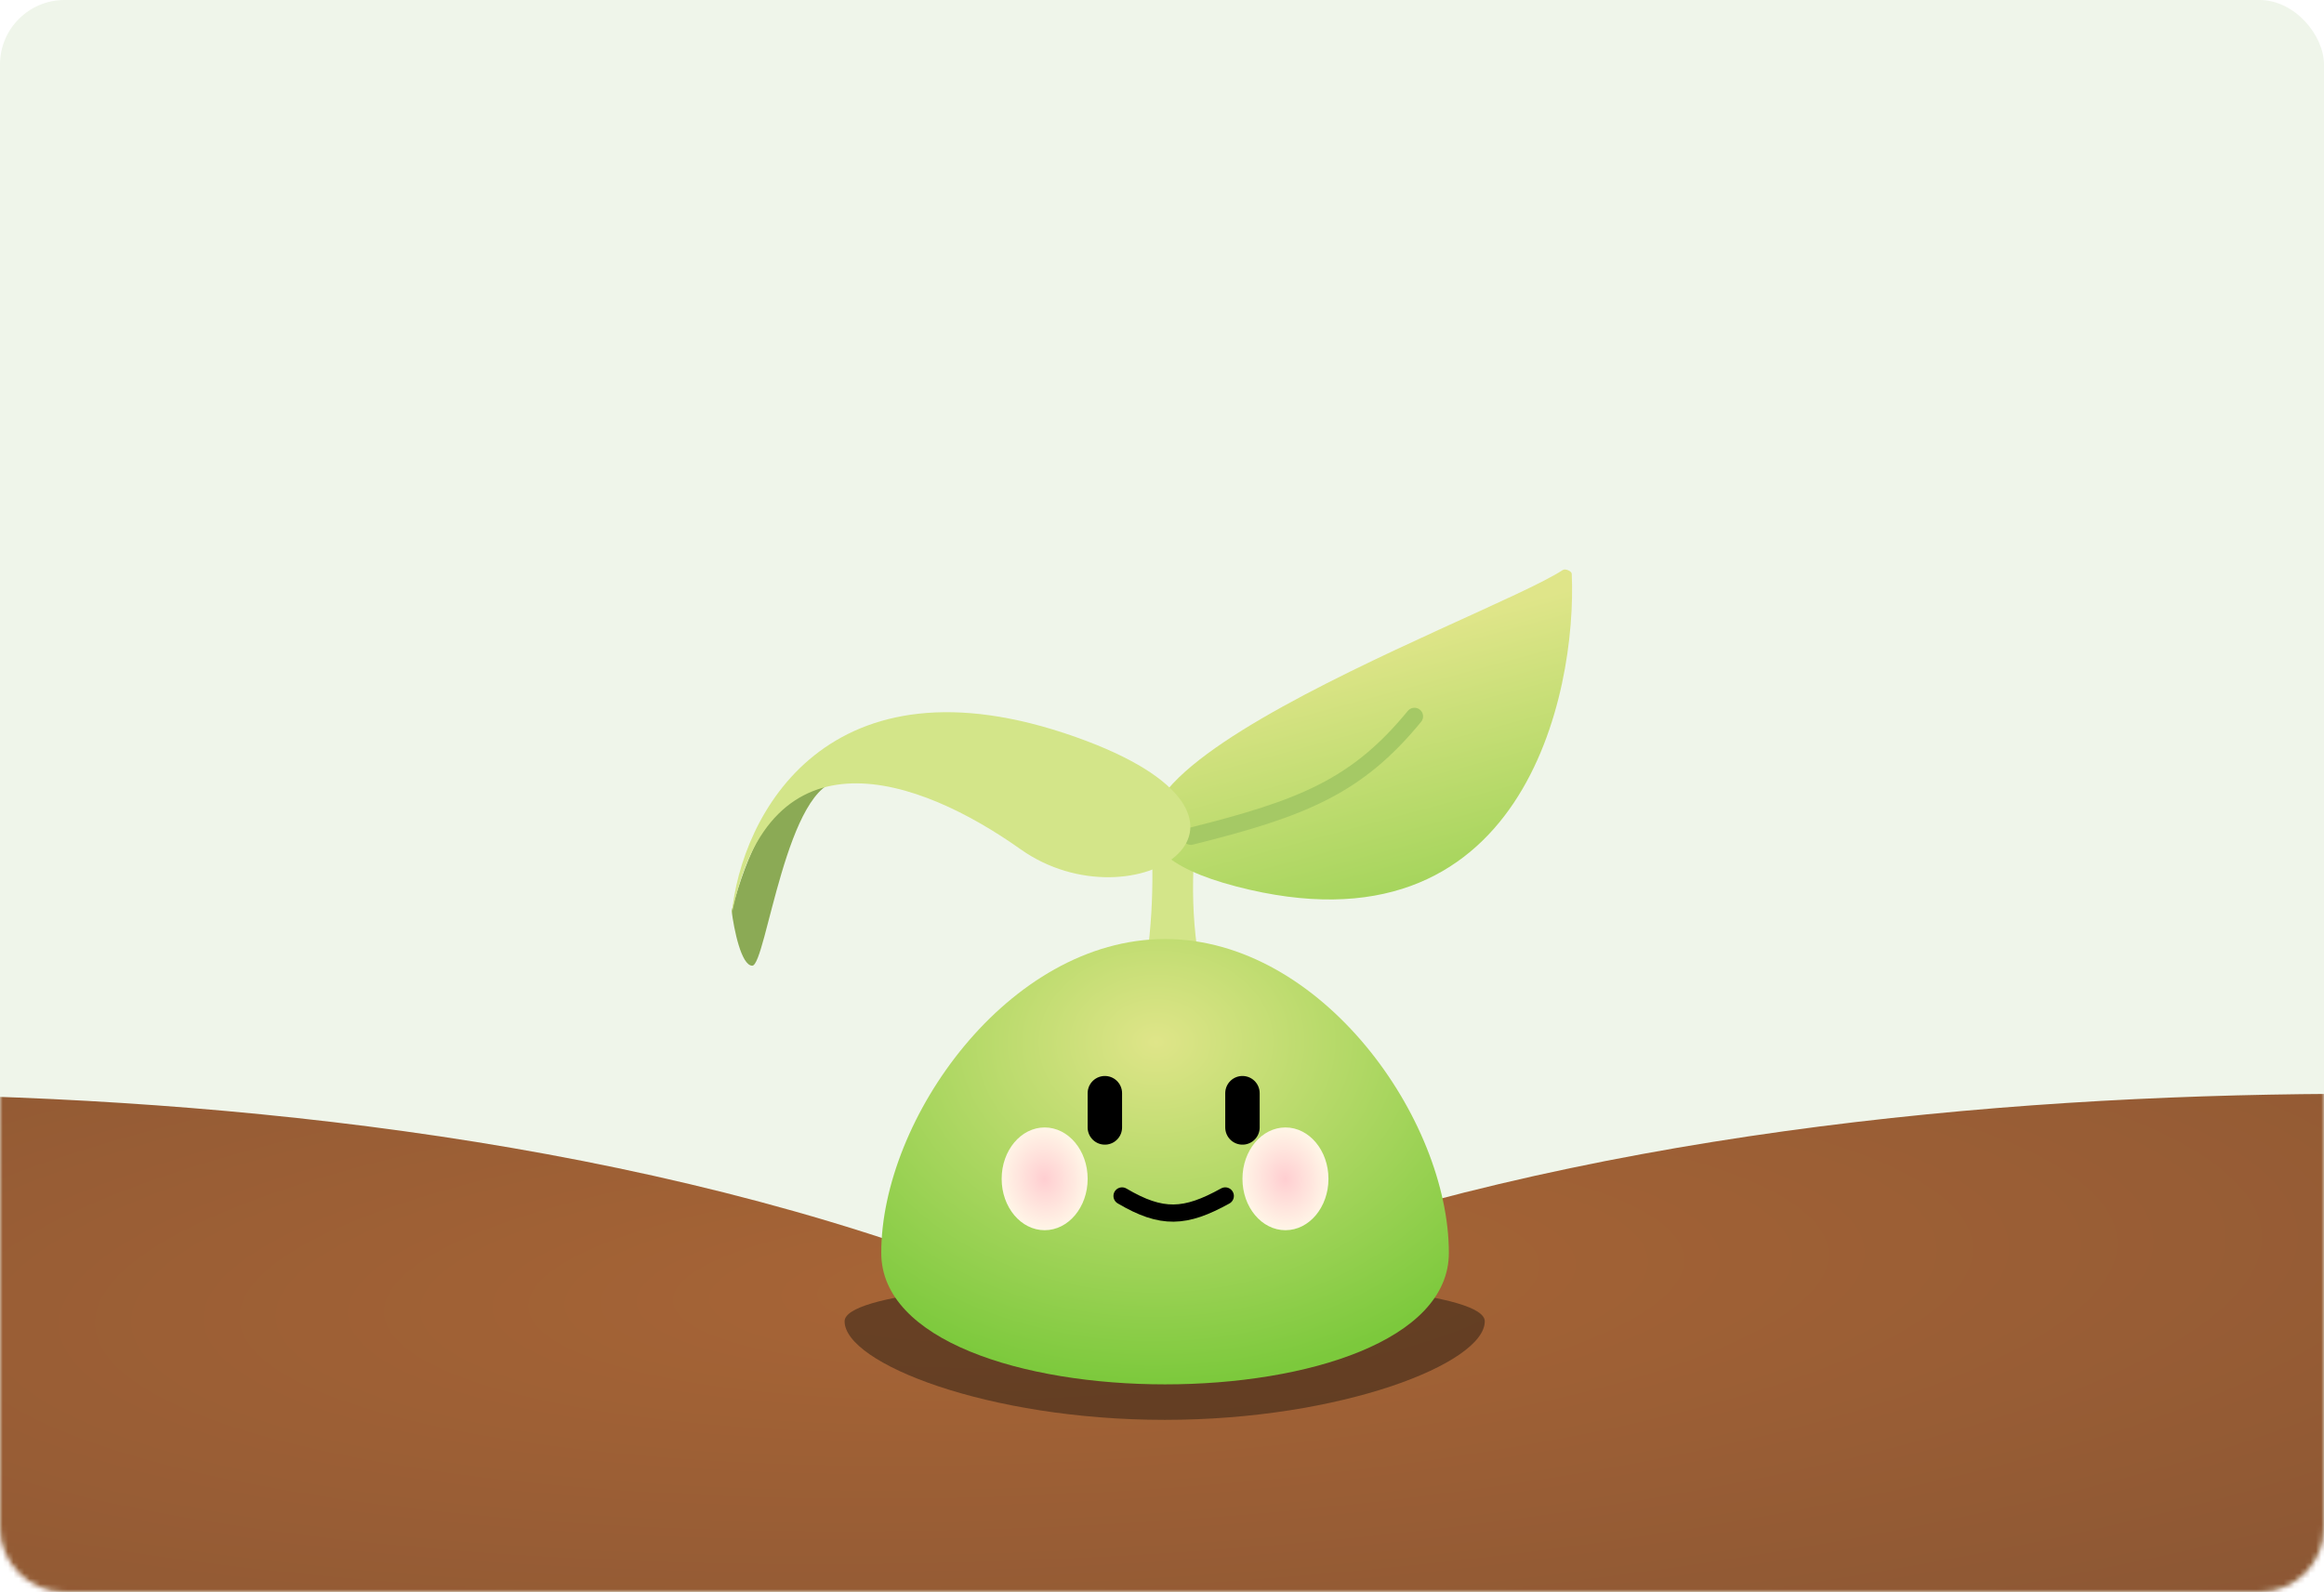 <svg width="432" height="296" viewBox="0 0 432 296" fill="none" xmlns="http://www.w3.org/2000/svg">
<rect width="432" height="296" rx="12" fill="#EFF5EA"/>
<mask id="mask0_82_673" style="mask-type:alpha" maskUnits="userSpaceOnUse" x="0" y="0" width="432" height="296">
<path d="M0 12C0 5.373 5.373 0 12 0H420C426.627 0 432 5.373 432 12V284C432 290.627 426.627 296 420 296H12C5.373 296 0 290.627 0 284V12Z" fill="#FFF9ED"/>
</mask>
<g mask="url(#mask0_82_673)">
<path fill-rule="evenodd" clip-rule="evenodd" d="M203.405 358.1C290.78 362.47 425.993 345.868 519.348 330.113L550.39 211C512.087 204.242 328.672 187.145 203.405 245.663C78.139 187.145 -105.277 204.242 -143.58 211L-112.537 330.113C-19.182 345.868 116.03 362.47 203.405 358.1Z" fill="url(#paint0_radial_82_673)"/>
</g>
<g filter="url(#filter0_f_82_673)">
<path d="M276 245.677C276 235.441 157 235.441 157 245.677C157 253.471 183.639 264 216.5 264C249.361 264 276 253.471 276 245.677Z" fill="#0D0D0C" fill-opacity="0.41"/>
</g>
<path d="M213.904 152.306H222.43C221.244 166.026 221.495 173.696 224.561 187.338H211.772C214.165 173.684 214.634 166.014 213.904 152.306Z" fill="#D3E589"/>
<path d="M229.816 164.826C283.175 178.745 293.157 128.897 292.167 106.702C292.143 106.166 290.959 105.683 290.511 105.979C276.577 115.174 175.61 150.686 229.816 164.826Z" fill="url(#paint1_linear_82_673)"/>
<path d="M221.364 155.49C242.1 150.316 252.228 146.251 262.929 133.197" stroke="#A5C965" stroke-width="3.2" stroke-linecap="round"/>
<path d="M139.837 179.553C137.79 179.553 136.426 172.759 136 169.362C142.139 145.923 152.199 143.46 156.462 145.159C146.231 145.159 142.395 179.553 139.837 179.553Z" fill="#8BAA55"/>
<path d="M199.945 137.032C153.905 120.726 137.705 151.468 136 170.152C142.964 134.603 170.788 144.483 189.699 157.898C210.797 172.864 243.131 152.326 199.945 137.032Z" fill="#D3E589"/>
<path d="M269.323 232.952C269.323 265.549 163.813 265.549 163.813 232.952C163.813 208.129 187.433 174.598 216.568 174.598C245.704 174.598 269.323 208.129 269.323 232.952Z" fill="url(#paint2_radial_82_673)"/>
<path d="M205.378 203.26V209.63" stroke="black" stroke-width="6.4" stroke-linecap="round"/>
<path d="M227.759 222.368C220.323 226.487 215.993 226.741 208.575 222.368" stroke="black" stroke-width="3.2" stroke-linecap="round"/>
<path d="M230.956 203.26V209.63" stroke="black" stroke-width="6.4" stroke-linecap="round"/>
<g style="mix-blend-mode:multiply" filter="url(#filter1_f_82_673)">
<ellipse cx="194.187" cy="219.184" rx="7.993" ry="9.554" fill="url(#paint3_radial_82_673)"/>
</g>
<g style="mix-blend-mode:multiply" filter="url(#filter2_f_82_673)">
<ellipse cx="238.949" cy="219.184" rx="7.993" ry="9.554" fill="url(#paint4_radial_82_673)"/>
</g>
<defs>
<filter id="filter0_f_82_673" x="141" y="222" width="151" height="58" filterUnits="userSpaceOnUse" color-interpolation-filters="sRGB">
<feFlood flood-opacity="0" result="BackgroundImageFix"/>
<feBlend mode="normal" in="SourceGraphic" in2="BackgroundImageFix" result="shape"/>
<feGaussianBlur stdDeviation="8" result="effect1_foregroundBlur_82_673"/>
</filter>
<filter id="filter1_f_82_673" x="182.994" y="206.43" width="22.386" height="25.508" filterUnits="userSpaceOnUse" color-interpolation-filters="sRGB">
<feFlood flood-opacity="0" result="BackgroundImageFix"/>
<feBlend mode="normal" in="SourceGraphic" in2="BackgroundImageFix" result="shape"/>
<feGaussianBlur stdDeviation="1.6" result="effect1_foregroundBlur_82_673"/>
</filter>
<filter id="filter2_f_82_673" x="227.756" y="206.43" width="22.386" height="25.508" filterUnits="userSpaceOnUse" color-interpolation-filters="sRGB">
<feFlood flood-opacity="0" result="BackgroundImageFix"/>
<feBlend mode="normal" in="SourceGraphic" in2="BackgroundImageFix" result="shape"/>
<feGaussianBlur stdDeviation="1.6" result="effect1_foregroundBlur_82_673"/>
</filter>
<radialGradient id="paint0_radial_82_673" cx="0" cy="0" r="1" gradientUnits="userSpaceOnUse" gradientTransform="translate(192.891 239.248) rotate(86.887) scale(252.26 1121.35)">
<stop stop-color="#A86536"/>
<stop offset="1" stop-color="#543B2F"/>
</radialGradient>
<linearGradient id="paint1_linear_82_673" x1="245.344" y1="122.052" x2="265.974" y2="198.525" gradientUnits="userSpaceOnUse">
<stop stop-color="#DFE589"/>
<stop offset="1" stop-color="#7CC93C"/>
</linearGradient>
<radialGradient id="paint2_radial_82_673" cx="0" cy="0" r="1" gradientUnits="userSpaceOnUse" gradientTransform="translate(214.97 193.706) rotate(88.562) scale(63.714 81.186)">
<stop stop-color="#DFE589"/>
<stop offset="1" stop-color="#7CC93C"/>
</radialGradient>
<radialGradient id="paint3_radial_82_673" cx="0" cy="0" r="1" gradientUnits="userSpaceOnUse" gradientTransform="translate(194.138 219.184) rotate(80.501) scale(9.687 8.103)">
<stop stop-color="#FFCED1"/>
<stop offset="1" stop-color="#FFF6E7"/>
</radialGradient>
<radialGradient id="paint4_radial_82_673" cx="0" cy="0" r="1" gradientUnits="userSpaceOnUse" gradientTransform="translate(238.899 219.184) rotate(80.501) scale(9.687 8.103)">
<stop stop-color="#FFCED1"/>
<stop offset="1" stop-color="#FFF6E7"/>
</radialGradient>
</defs>
</svg>
